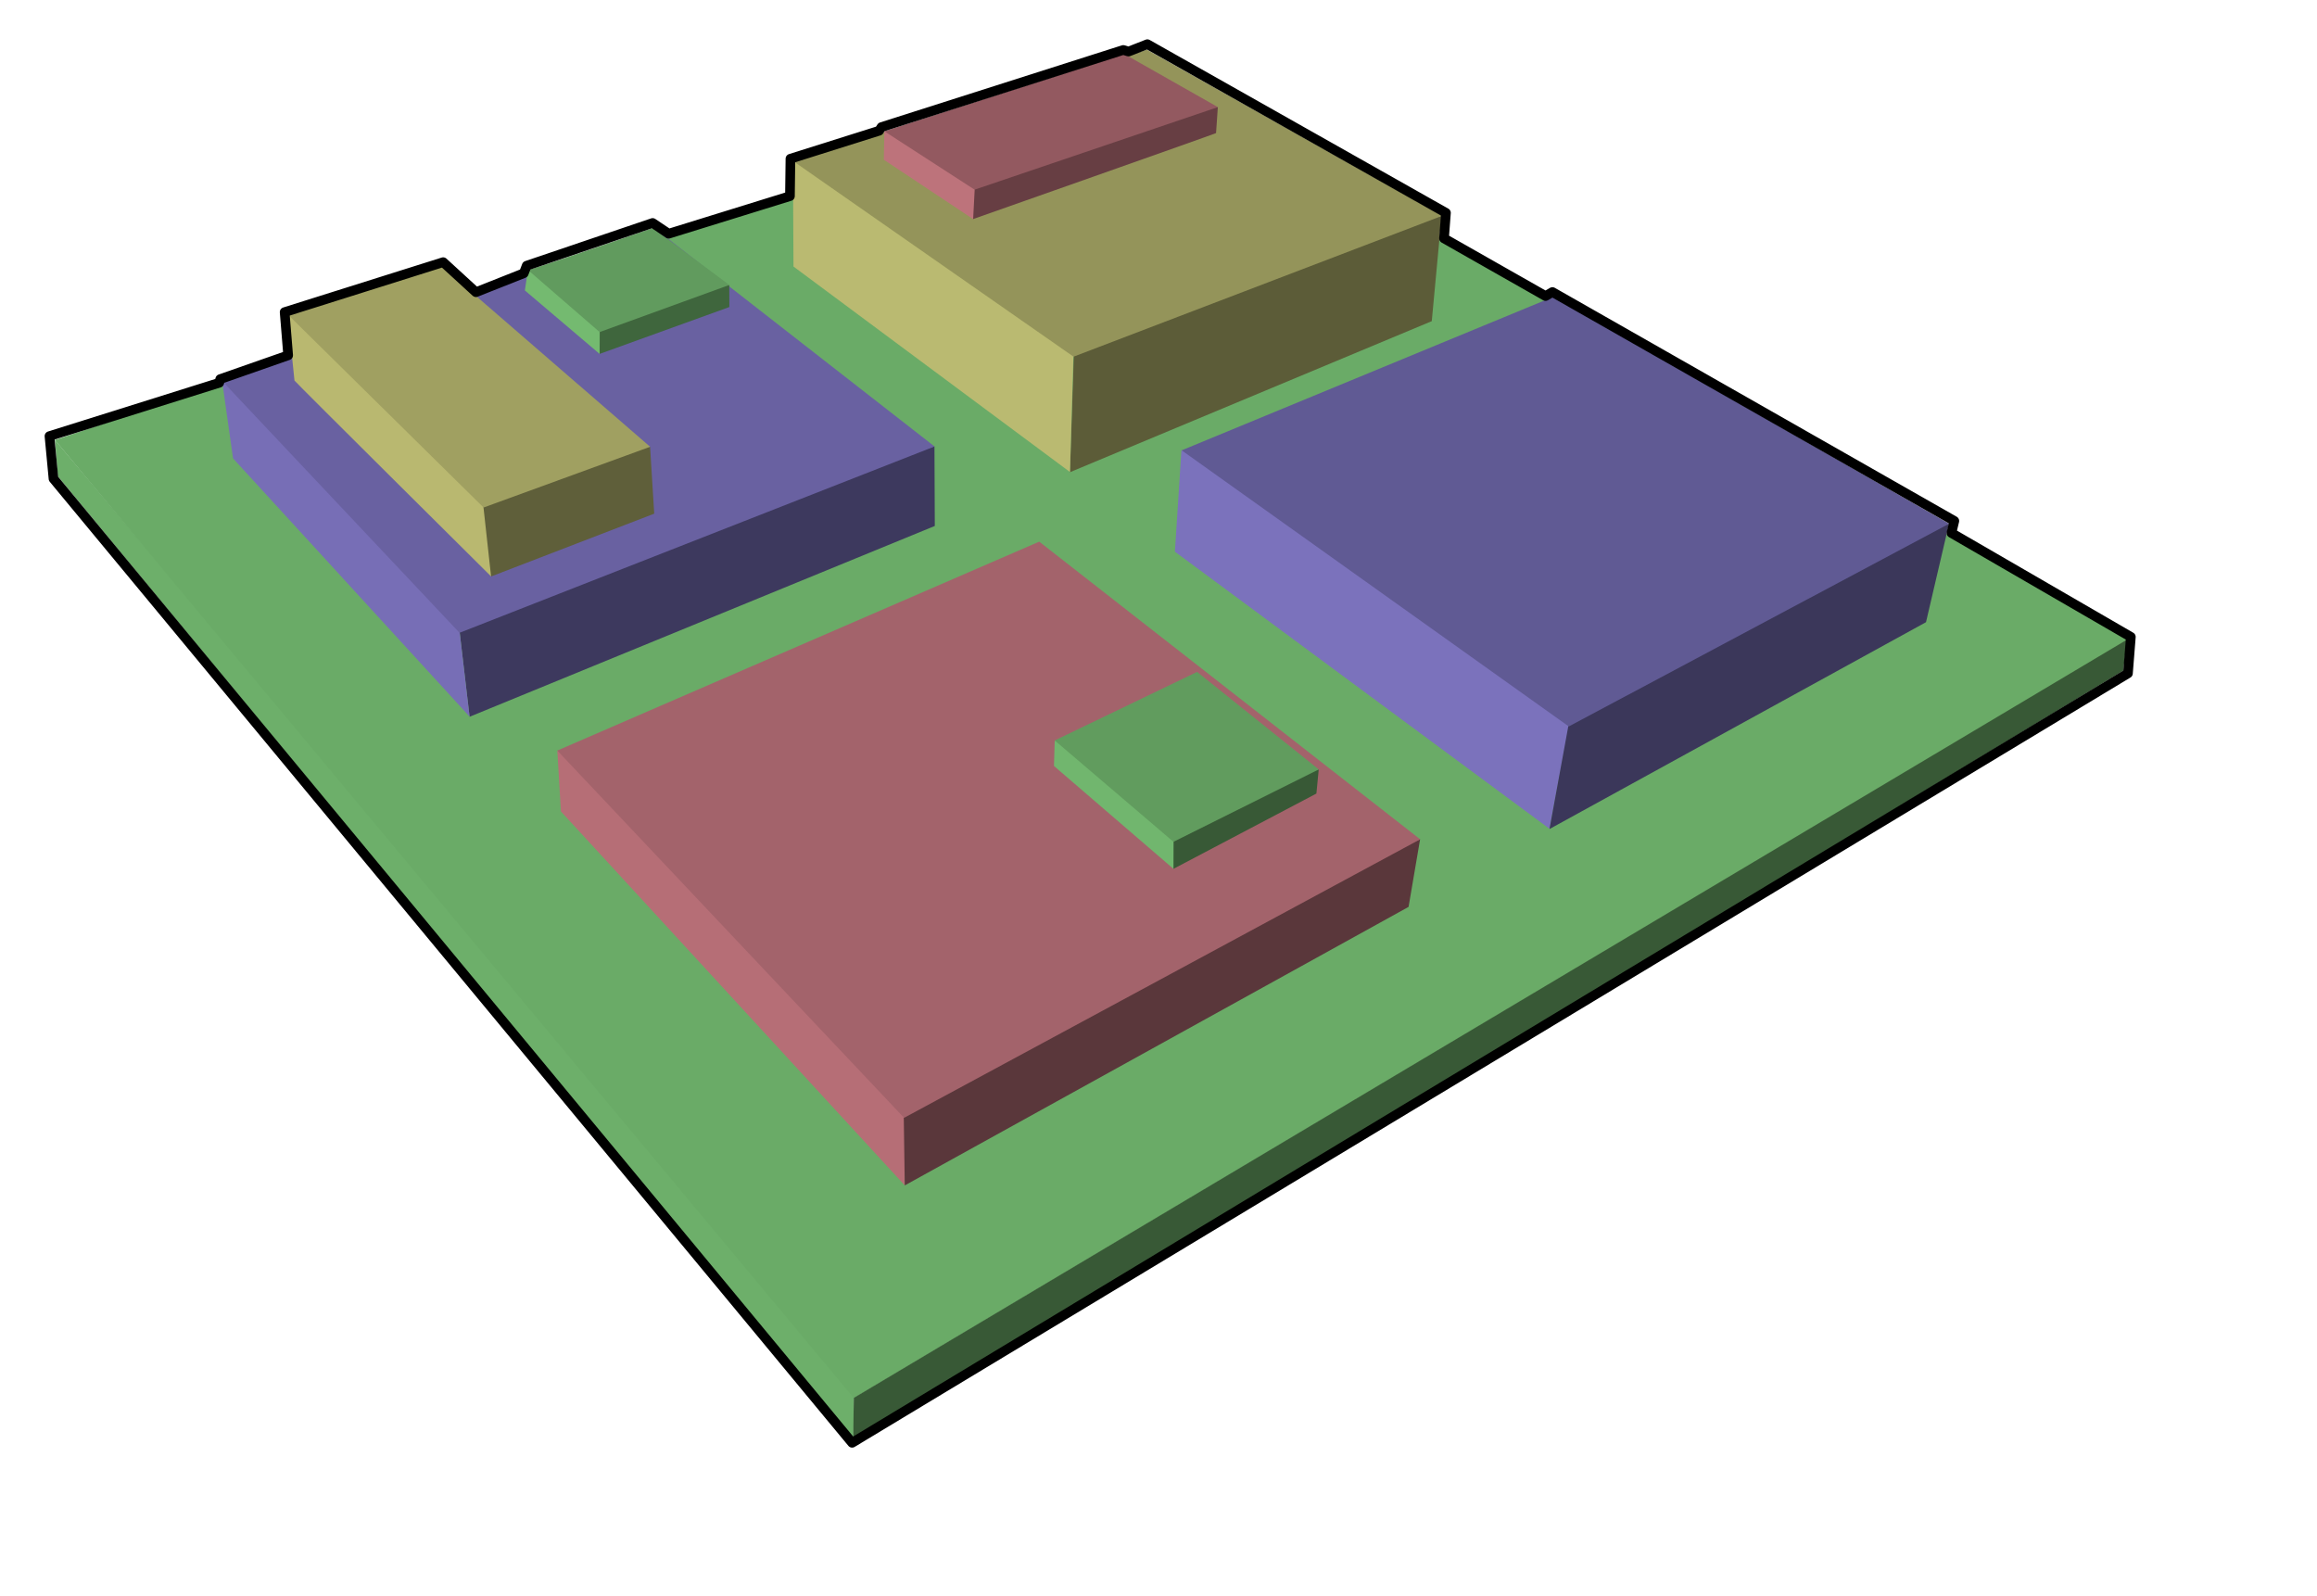 <?xml version="1.0" encoding="UTF-8" standalone="no"?>
<!-- Created with Inkscape (http://www.inkscape.org/) -->
<svg
   xmlns:dc="http://purl.org/dc/elements/1.1/"
   xmlns:cc="http://web.resource.org/cc/"
   xmlns:rdf="http://www.w3.org/1999/02/22-rdf-syntax-ns#"
   xmlns:svg="http://www.w3.org/2000/svg"
   xmlns="http://www.w3.org/2000/svg"
   xmlns:sodipodi="http://inkscape.sourceforge.net/DTD/sodipodi-0.dtd"
   xmlns:inkscape="http://www.inkscape.org/namespaces/inkscape"
   width="450pt"
   height="310pt"
   id="svg2"
   sodipodi:version="0.32"
   inkscape:version="0.42.2"
   sodipodi:docbase="/home/david"
   sodipodi:docname="cityscape.svg">
  <defs
     id="defs4" />
  <sodipodi:namedview
     id="base"
     pagecolor="#ffffff"
     bordercolor="#666666"
     borderopacity="1.0"
     inkscape:pageopacity="0.0"
     inkscape:pageshadow="2"
     inkscape:zoom="1.0000000"
     inkscape:cx="430.97572"
     inkscape:cy="163.75457"
     inkscape:document-units="px"
     inkscape:current-layer="layer1"
     inkscape:window-width="1024"
     inkscape:window-height="693"
     inkscape:window-x="0"
     inkscape:window-y="25" />
  <g
     inkscape:label="Layer 1"
     inkscape:groupmode="layer"
     id="layer1"
     style="display:inline">
    <g
       id="g21820"
       transform="translate(-71,-106)">
      <g
         id="g12298">
        <path
           style="fill:#6daf6a;fill-opacity:1;fill-rule:evenodd;stroke:none;stroke-width:1px;stroke-linecap:butt;stroke-linejoin:miter;stroke-opacity:1;display:inline"
           d="M 85.219,219.893 L 86,229.362 L 292,478.862 L 292.151,466.05 L 85.219,219.893 z "
           id="path2825"
           sodipodi:nodetypes="ccccc" />
        <path
           style="fill:#6aab67;fill-opacity:1;fill-rule:evenodd;stroke:none;stroke-width:1px;stroke-linecap:butt;stroke-linejoin:miter;stroke-opacity:1"
           d="M 85.209,219.923 L 292.143,468.076 L 622.143,271.648 L 370.635,125.349 L 85.209,219.923 z "
           id="path1364"
           sodipodi:nodetypes="ccccc" />
        <path
           style="fill:#385936;fill-opacity:1;fill-rule:evenodd;stroke:none;stroke-width:1px;stroke-linecap:butt;stroke-linejoin:miter;stroke-opacity:1;display:inline"
           d="M 292.089,467.98 L 291.946,478.844 L 620.861,279.651 L 621.749,271.662 L 292.089,467.98 z "
           id="path2096"
           sodipodi:nodetypes="ccccc" />
      </g>
      <g
         id="g12308">
        <path
           style="fill:#5c5c38;fill-opacity:1;fill-rule:evenodd;stroke:none;stroke-width:1px;stroke-linecap:butt;stroke-linejoin:miter;stroke-opacity:1;display:inline"
           d="M 348.073,228.273 L 349.488,185.449 L 444.313,161.875 L 441.765,189.162 L 348.073,228.273 z "
           id="path5011"
           sodipodi:nodetypes="ccccc" />
        <path
           style="fill:#baba71;fill-opacity:1;fill-rule:evenodd;stroke:none;stroke-width:1px;stroke-linecap:butt;stroke-linejoin:miter;stroke-opacity:1"
           d="M 276.332,147.608 L 276.479,175.019 L 348.073,228.229 L 349.134,192.344 L 276.332,147.608 z "
           id="path4283"
           sodipodi:nodetypes="ccccc" />
        <path
           style="fill:#94945a;fill-opacity:1;fill-rule:evenodd;stroke:none;stroke-width:1px;stroke-linecap:butt;stroke-linejoin:miter;stroke-opacity:1;display:inline"
           d="M 276.25,147.612 L 349,198.362 L 444.5,161.862 L 368,118.862 L 276.25,147.612 z "
           id="path3554" />
      </g>
      <g
         id="g12313">
        <path
           style="fill:#7b72bc;fill-opacity:1;fill-rule:evenodd;stroke:none;stroke-width:1px;stroke-linecap:butt;stroke-linejoin:miter;stroke-opacity:1"
           d="M 376.938,222.55 L 375.25,248.862 L 472.25,320.612 L 480.062,279.3 L 376.938,222.55 z "
           id="path6469"
           sodipodi:nodetypes="ccccc" />
        <path
           style="fill:#3b375a;fill-opacity:1;fill-rule:evenodd;stroke:none;stroke-width:1px;stroke-linecap:butt;stroke-linejoin:miter;stroke-opacity:1"
           d="M 472.25,320.675 L 481,272.862 L 575.721,241.568 L 569.75,267.112 L 472.25,320.675 z "
           id="path7197"
           sodipodi:nodetypes="ccccc" />
        <path
           style="fill:#605a94;fill-opacity:1;fill-rule:evenodd;stroke:none;stroke-width:1px;stroke-linecap:butt;stroke-linejoin:miter;stroke-opacity:1;display:inline"
           d="M 377,222.612 L 477.25,294.112 L 575.75,241.612 L 473.25,182.862 L 377,222.612 z "
           id="path5740" />
      </g>
      <g
         id="g12303">
        <path
           style="fill:#3d395e;fill-opacity:1;fill-rule:evenodd;stroke:none;stroke-width:1px;stroke-linecap:butt;stroke-linejoin:miter;stroke-opacity:1"
           d="M 192.598,291.604 L 188.532,256.867 L 312.983,221.578 L 313.072,242.195 L 192.598,291.604 z "
           id="path8654"
           sodipodi:nodetypes="ccccc" />
        <path
           style="fill:#776eb6;fill-opacity:1;fill-rule:evenodd;stroke:none;stroke-width:1px;stroke-linecap:butt;stroke-linejoin:miter;stroke-opacity:1;display:inline"
           d="M 131.345,224.694 L 128.506,204.572 L 188.4,255.851 L 192.598,291.559 L 131.345,224.694 z "
           id="path9382"
           sodipodi:nodetypes="ccccc" />
        <path
           style="fill:#6961a1;fill-opacity:1;fill-rule:evenodd;stroke:none;stroke-width:1px;stroke-linecap:butt;stroke-linejoin:miter;stroke-opacity:1;display:inline"
           d="M 128.5,204.612 L 190,269.862 L 313,221.612 L 241.5,165.862 L 128.5,204.612 z "
           id="path7925" />
      </g>
      <g
         id="g12318">
        <path
           style="fill:#b66e76;fill-opacity:1;fill-rule:evenodd;stroke:none;stroke-width:1px;stroke-linecap:butt;stroke-linejoin:miter;stroke-opacity:1;display:inline"
           d="M 216.25,316.112 L 305.293,412.956 L 305.75,365.362 L 215.32,300.35 L 216.25,316.112 z "
           id="path11569"
           sodipodi:nodetypes="ccccc" />
        <path
           style="fill:#5a373b;fill-opacity:1;fill-rule:evenodd;stroke:none;stroke-width:1px;stroke-linecap:butt;stroke-linejoin:miter;stroke-opacity:1;display:inline"
           d="M 435.755,340.836 L 305.293,412.961 L 304.763,376.545 L 438.743,323.324 L 435.755,340.836 z "
           id="path10840"
           sodipodi:nodetypes="ccccc" />
        <path
           style="fill:#a3636b;fill-opacity:1;fill-rule:evenodd;stroke:none;stroke-width:1px;stroke-linecap:butt;stroke-linejoin:miter;stroke-opacity:1;display:inline"
           d="M 215.314,300.354 L 305.117,395.46 L 438.76,323.335 L 340.118,246.26 L 215.314,300.354 z "
           id="path10111" />
      </g>
      <g
         id="g14509">
        <path
           style="fill:#b9b870;fill-opacity:1;fill-rule:evenodd;stroke:none;stroke-width:1px;stroke-linecap:butt;stroke-linejoin:miter;stroke-opacity:1;display:inline"
           d="M 147.255,204.541 C 147.785,205.248 198.173,255.262 198.177,255.268 C 198.178,255.282 200.995,222.926 200.995,222.926 L 145.492,187.398 L 147.255,204.541 z "
           id="path13780"
           sodipodi:nodetypes="ccccc" />
        <path
           style="fill:#5f5f3a;fill-opacity:1;fill-rule:evenodd;stroke:none;stroke-width:1px;stroke-linecap:butt;stroke-linejoin:miter;stroke-opacity:1"
           d="M 240.416,239.013 L 198.167,255.276 L 195.117,227.522 L 239.341,221.683 L 240.416,239.013 z "
           id="path13052"
           sodipodi:nodetypes="ccccc" />
        <path
           style="fill:#a0a061;fill-opacity:1;fill-rule:evenodd;stroke:none;stroke-width:1px;stroke-linecap:butt;stroke-linejoin:miter;stroke-opacity:1;display:inline"
           d="M 145.487,187.394 C 146.548,187.04 185.262,174.843 185.262,174.843 L 239.356,221.688 L 196.222,237.422 L 145.487,187.394 z "
           id="path12323" />
      </g>
      <g
         id="g16701">
        <path
           style="fill:#3f663d;fill-opacity:1;fill-rule:evenodd;stroke:none;stroke-width:1px;stroke-linecap:butt;stroke-linejoin:miter;stroke-opacity:1;display:inline"
           d="M 259.871,185.505 L 226.262,197.647 L 225.438,183.862 L 259.848,179.792 L 259.871,185.505 z "
           id="path15972"
           sodipodi:nodetypes="ccccc" />
        <path
           style="fill:#74ba70;fill-opacity:1;fill-rule:evenodd;stroke:none;stroke-width:1px;stroke-linecap:butt;stroke-linejoin:miter;stroke-opacity:1;display:inline"
           d="M 206.917,181.207 L 226.274,197.647 L 226.346,182.039 L 207.704,175.904 L 206.917,181.207 z "
           id="path15243"
           sodipodi:nodetypes="ccccc" />
        <path
           style="fill:#619b5e;fill-opacity:1;fill-rule:evenodd;stroke:none;stroke-width:1px;stroke-linecap:butt;stroke-linejoin:miter;stroke-opacity:1;display:inline"
           d="M 207.713,175.903 C 209.657,175.55 240.063,165.032 240.063,165.032 L 259.862,179.792 L 226.274,191.99 L 207.713,175.903 z "
           id="path14514" />
      </g>
      <g
         id="g20353">
        <path
           style="fill:#385936;fill-opacity:1;fill-rule:evenodd;stroke:none;stroke-width:1px;stroke-linecap:butt;stroke-linejoin:miter;stroke-opacity:1;display:inline"
           d="M 411.89,311.491 L 374.871,330.982 L 372.203,315.557 L 412.493,305.234 L 411.89,311.491 z "
           id="path17438"
           sodipodi:nodetypes="ccccc" />
        <path
           style="fill:#71b66e;fill-opacity:1;fill-rule:evenodd;stroke:none;stroke-width:1px;stroke-linecap:butt;stroke-linejoin:miter;stroke-opacity:1;display:inline"
           d="M 343.926,304.343 L 374.875,330.987 L 374.938,315.55 L 344.129,297.741 L 343.926,304.343 z "
           id="path17435"
           sodipodi:nodetypes="ccccc" />
        <path
           style="fill:#619c5e;fill-opacity:1;fill-rule:evenodd;stroke:none;stroke-width:1px;stroke-linecap:butt;stroke-linejoin:miter;stroke-opacity:1;display:inline"
           d="M 344.125,297.737 L 374.875,323.987 L 412.5,305.237 L 381,279.987 L 344.125,297.737 z "
           id="path16706" />
      </g>
      <g
         id="g21087">
        <path
           style="fill:#673e43;fill-opacity:1;fill-rule:evenodd;stroke:none;stroke-width:1px;stroke-linecap:butt;stroke-linejoin:miter;stroke-opacity:1;display:inline"
           d="M 385.904,140.46 C 385.462,140.725 322.971,162.733 322.971,162.733 L 319.877,141.609 L 386.366,133.732 L 385.904,140.46 z "
           id="path20358"
           sodipodi:nodetypes="ccccc" />
        <path
           style="fill:#bd737b;fill-opacity:1;fill-rule:evenodd;stroke:none;stroke-width:1px;stroke-linecap:butt;stroke-linejoin:miter;stroke-opacity:1;display:inline"
           d="M 299.875,147.362 L 323,162.737 L 323.812,147.237 L 300.008,139.979 L 299.875,147.362 z "
           id="path19624"
           sodipodi:nodetypes="ccccc" />
        <path
           style="fill:#935960;fill-opacity:1;fill-rule:evenodd;stroke:none;stroke-width:1px;stroke-linecap:butt;stroke-linejoin:miter;stroke-opacity:1;display:inline"
           d="M 300,139.987 L 323.375,155.112 L 386.375,133.737 L 362.125,119.987 L 300,139.987 z "
           id="path18167" />
      </g>
      <path
         sodipodi:nodetypes="ccccccccccccccccccccccccccccc"
         id="path21092"
         d="M 291.66,479.606 L 622.047,280.369 L 622.797,270.927 L 576.335,244.014 L 577.085,240.896 L 473.012,181.621 L 471.226,182.66 L 444.938,167.729 L 445.438,161.115 L 368.113,117.442 L 363.246,119.353 L 361.874,118.938 L 299.27,138.905 L 298.645,139.859 L 275.686,147.098 L 275.561,156.79 L 244.159,166.522 L 240.002,163.736 L 207.389,174.8 L 206.639,176.753 L 194.247,181.664 L 185.762,173.886 L 144.707,186.821 L 145.621,198.009 L 128.026,204.166 L 127.776,205.12 L 83.81,218.93 L 84.853,229.961 L 291.66,479.606 z "
         style="fill:none;fill-opacity:0.75;fill-rule:evenodd;stroke:#000000;stroke-width:2.5;stroke-linecap:butt;stroke-linejoin:round;stroke-miterlimit:4;stroke-dasharray:none;stroke-opacity:1" />
    </g>
  </g>
</svg>
